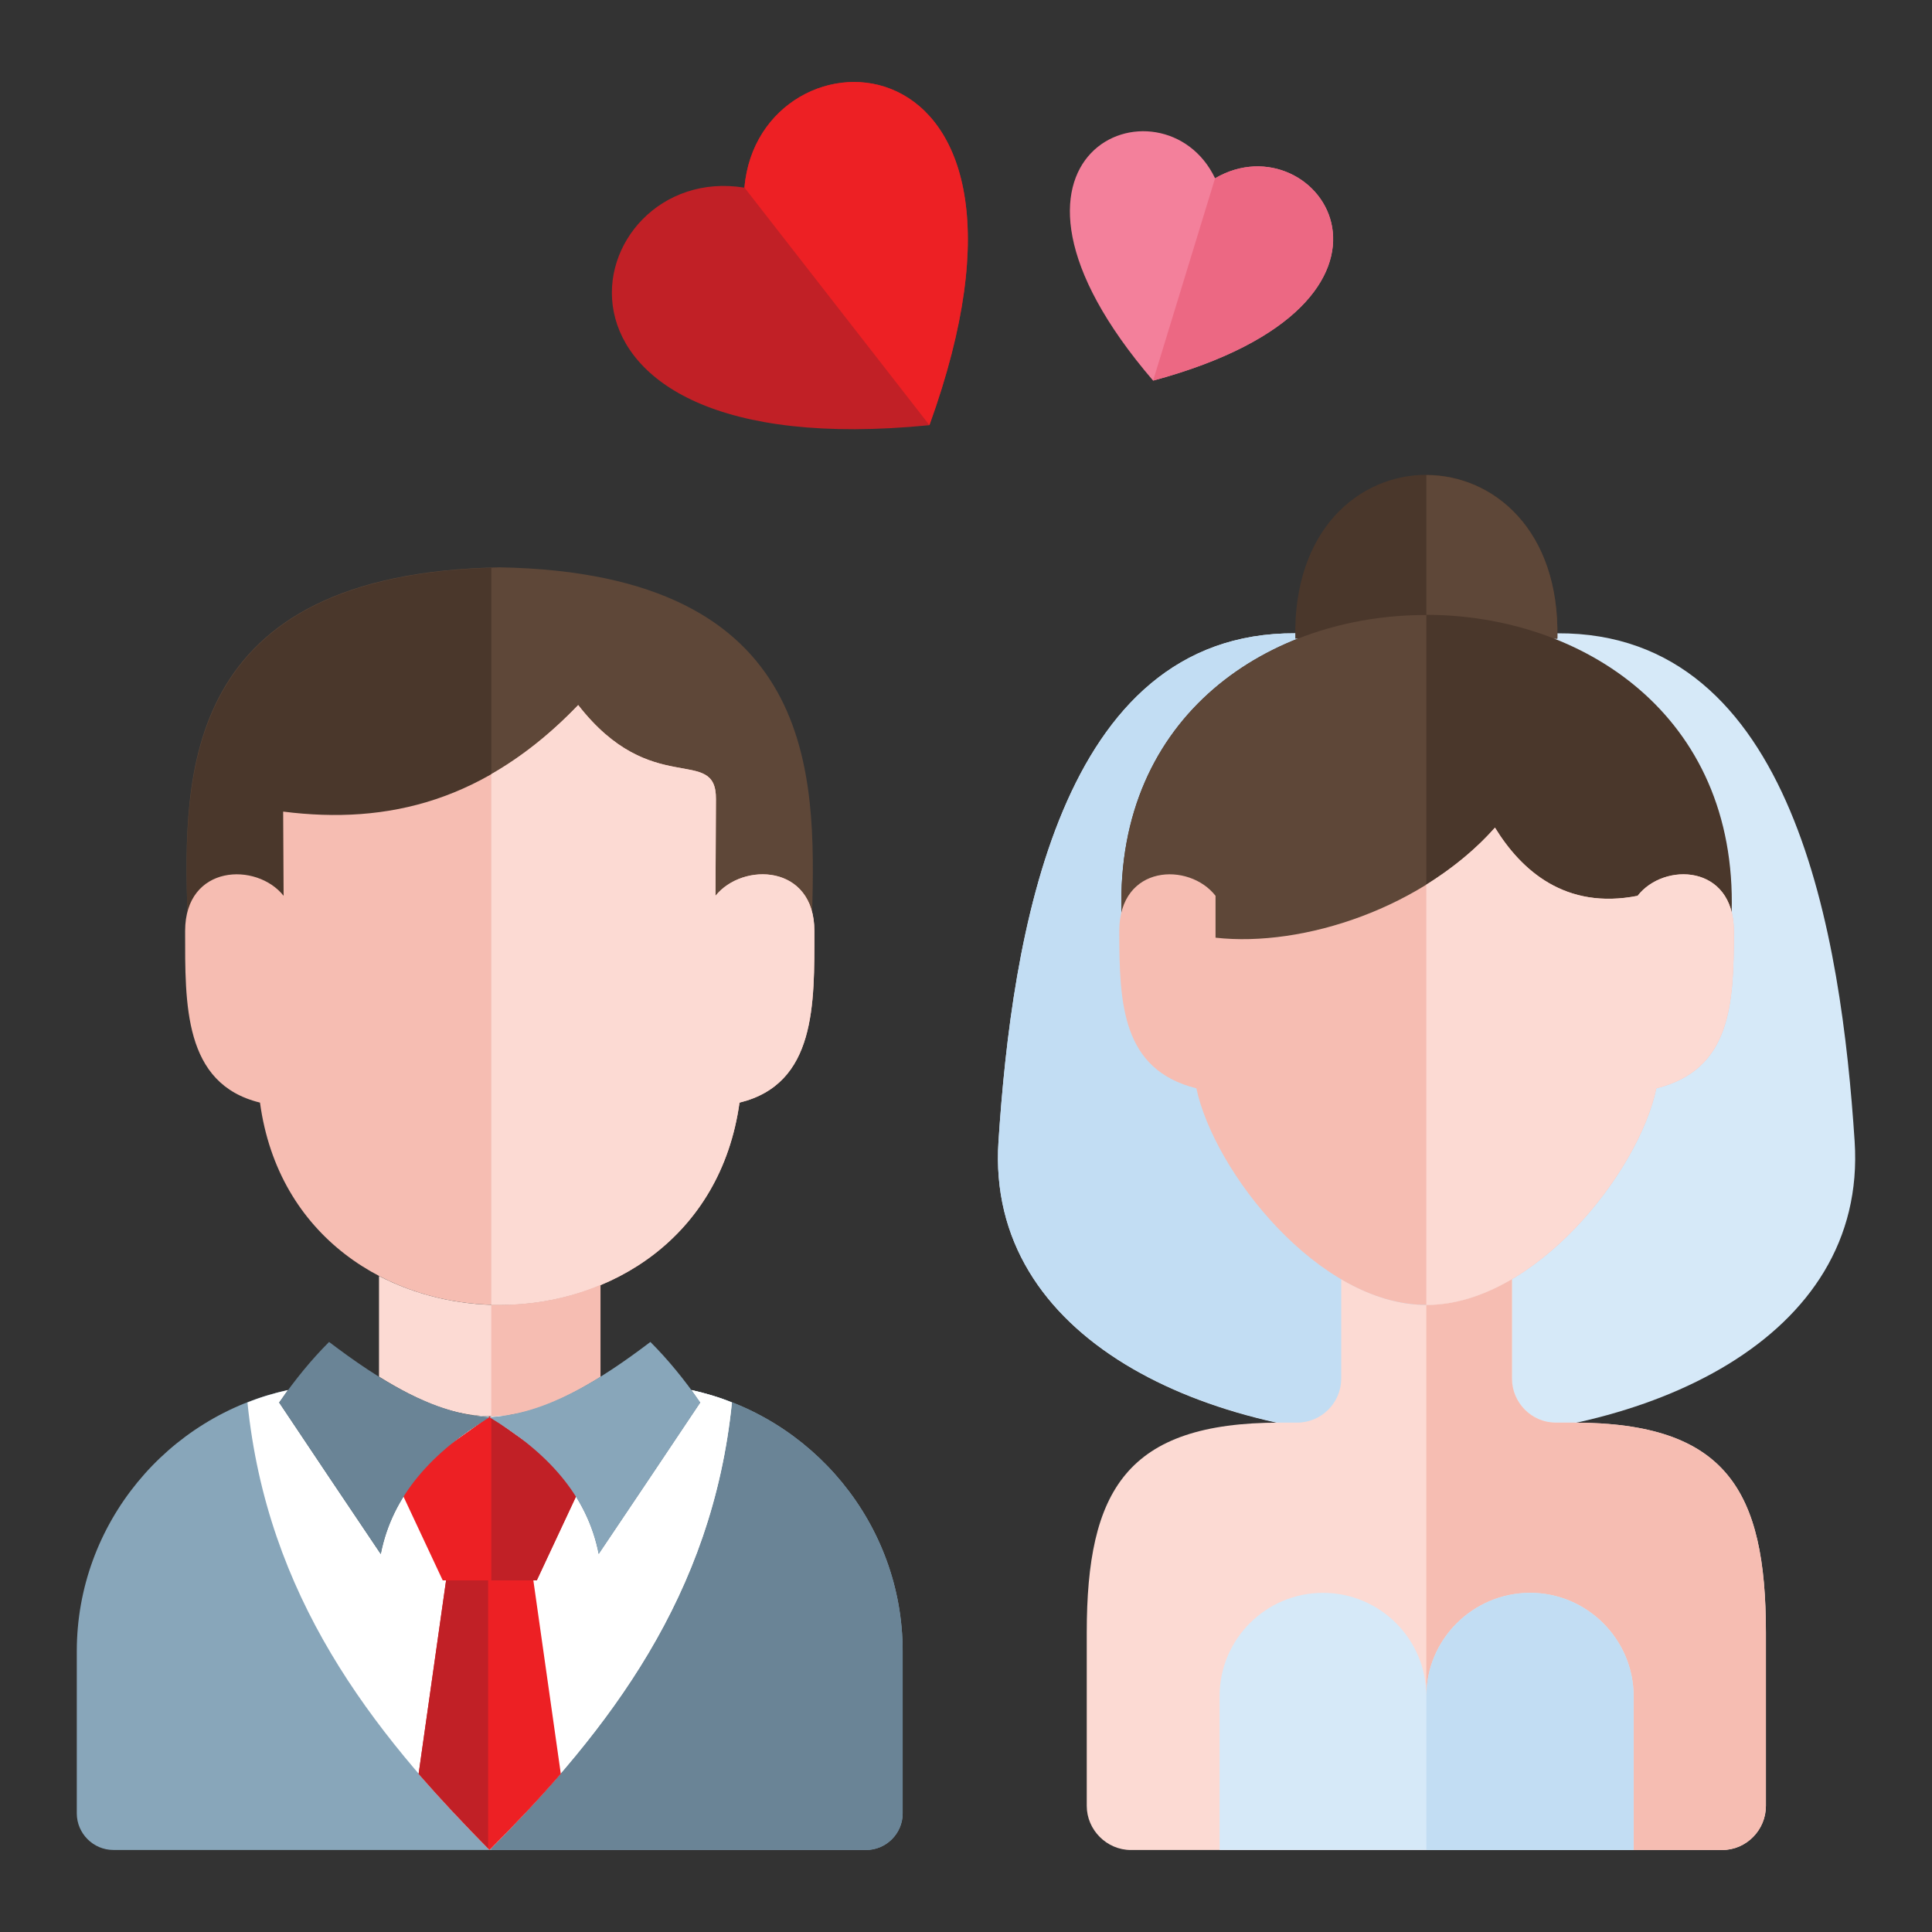 <svg viewBox="0 0 512 512" xmlns="http://www.w3.org/2000/svg"><rect x="0" y="0" width="512" height="512" fill="#333333" stroke="none"/><g><g clip-rule="evenodd" fill-rule="evenodd"><path d="M491.5 302.48c-3.54-53.86-15.83-135-78.78-134.65h-69.45c-62.83-.35-75.12 80.79-78.66 134.65-6.85 105 233.74 105 226.89 0z" fill="#d6e9f8"></path><path d="M377.99 167.83h-34.72c-62.83-.35-75.12 80.79-78.66 134.65-3.43 52.44 55.04 78.66 113.39 78.66V167.83z" fill="#c2ddf3"></path><path d="M343.27 169.25h69.45c1.3-57.76-70.75-57.99-69.45 0z" fill="#4a372b"></path><path d="M377.99 169.25h34.72c.71-28.82-17.01-43.35-34.72-43.35zM49.65 241.77h165.59c.83-35.67 2.01-89.88-82.8-91.42-84.92 1.54-83.74 55.75-82.79 91.42z" fill="#5e4738"></path><path d="M49.65 241.77h80.55v-91.3c-82.56 2.48-81.38 55.99-80.55 91.3z" fill="#4a372b"></path><path d="m189.61 237.4.12-25.63c.12-14.53-17.01.12-36.5-24.92-24.45 25.39-50.32 31.77-78.19 28.23l.12 22.32c-7.09-8.98-26.1-8.39-26.1 9.33 0 19.37-.47 40.51 19.84 45.47 4.84 35.67 34.13 53.62 63.54 53.62 29.29 0 58.58-17.95 63.54-53.62 20.32-4.96 19.84-26.1 19.84-45.47.01-17.72-19.01-18.31-26.21-9.33z" fill="#f6bdb2"></path><path d="m189.61 237.4.12-25.63c.12-14.53-17.01.12-36.5-24.92-7.56 7.91-15.24 13.82-23.03 18.31v140.67h2.24c29.29 0 58.58-17.95 63.54-53.62 20.32-4.96 19.84-26.1 19.84-45.47.01-17.73-19.01-18.32-26.21-9.34z" fill="#fcdad3"></path><path d="M100.44 364.84v-26.69c9.8 5.08 20.91 7.68 32.01 7.68 9.09 0 18.31-1.77 26.69-5.31v24.33c-22.44 13.93-36.26 13.93-58.7-.01z" fill="#fcdad3"></path><path d="M136.81 374.64c-2.36.47-4.72.83-7.09.94-15 9.09-25.75 20.55-28.82 36.26-8.98-13.35-17.95-26.69-26.93-40.16.83-1.06 1.54-2.24 2.36-3.31-31.89 6.85-55.98 35.43-55.98 69.21v42.99c0 5.31 4.37 9.69 9.68 9.69h199.49c5.32 0 9.69-4.37 9.69-9.69V437.6c0-33.78-24.09-62.36-55.98-69.21.83 1.06 1.54 2.24 2.36 3.31-8.98 13.46-17.95 26.81-26.93 40.16-3.07-15.71-13.82-27.17-28.94-36.26-2.24-.12-4.61-.47-6.97-.94 4.73.93 9.34.93 14.06-.02z" fill="#88a6ba"></path><path d="M136.81 374.64c-2.24.47-4.37.83-6.61.94v-.24c2.13-.1 4.37-.22 6.61-.7zm-6.61 115.63h99.33c5.32 0 9.69-4.37 9.69-9.69V437.6c0-33.78-24.09-62.36-55.98-69.21.83 1.06 1.54 2.24 2.36 3.31-8.98 13.46-17.95 26.81-26.93 40.16-3.07-15.59-13.58-27.05-28.46-36.02v114.43z" fill="#6a8496"></path><path d="M136.81 374.64c-2.36.47-4.72.83-7.09.94-15 9.09-25.75 20.55-28.82 36.26-8.98-13.35-17.95-26.69-26.93-40.16.83-1.06 1.54-2.24 2.36-3.31-3.66.83-7.32 1.89-10.75 3.31 5.2 51.26 32.48 86.57 64.13 118.58 31.77-32.01 59.06-67.32 64.25-118.58-3.43-1.42-7.09-2.48-10.75-3.31.83 1.06 1.54 2.24 2.36 3.31-8.98 13.46-17.95 26.81-26.93 40.16-3.07-15.71-13.82-27.17-28.94-36.26-2.24-.12-4.61-.47-6.97-.94 4.75.95 9.36.95 14.08 0z" fill="#ffffff"></path><path d="M136.81 374.64c-2.24.47-4.37.83-6.61.94v-.24c2.13-.1 4.37-.22 6.61-.7zM130.2 489.8c31.54-31.89 58.58-67.09 63.78-118.11-3.43-1.42-7.09-2.48-10.75-3.31.83 1.06 1.54 2.24 2.36 3.31-8.98 13.46-17.95 26.81-26.93 40.16-3.07-15.59-13.58-27.05-28.46-36.02z" fill="#ffffff"></path><path d="m148.62 470.08-7.56-53.27H118.5l-7.56 53.27c6.02 6.97 12.28 13.58 18.78 20.2 6.62-6.62 12.88-13.23 18.9-20.2z" fill="#ed2024"></path><path d="M129.37 416.81H118.5l-7.56 53.27c5.91 6.73 12.05 13.35 18.42 19.72v-72.99z" fill="#c12026"></path><path d="m297.21 241.77 78.43 58.82 83.27-58.82c2.94-104.88-164.77-105.35-161.7 0z" fill="#4a372b"></path><path d="m297.21 241.77 25.63 19.25H378v-98.03c-41.11-.12-82.33 26.1-80.79 78.78z" fill="#5e4738"></path><path d="M456.42 490.27H299.69c-6.38 0-11.69-5.31-11.69-11.69v-45.94c0-37.68 10.51-55.63 51.14-55.63h4.61c6.5 0 11.69-5.31 11.69-11.69v-26.34c7.2 4.25 14.88 6.85 22.56 6.85 7.8 0 15.47-2.6 22.68-6.85v26.34c0 6.38 5.2 11.69 11.57 11.69h4.72c40.51 0 51.02 17.95 51.02 55.63v45.94c0 6.38-5.19 11.69-11.57 11.69z" fill="#fcdad3"></path><path d="M456.42 490.27h-78.43V345.83c7.8 0 15.47-2.6 22.68-6.85v26.34c0 6.38 5.2 11.69 11.57 11.69h4.72c40.51 0 51.02 17.95 51.02 55.63v45.94c.01 6.38-5.18 11.69-11.56 11.69z" fill="#f6bdb2"></path><path d="M246.3 112.68c38.74-107.13-45.24-107.6-49.02-62.95-44.29-7.21-64.36 74.17 49.02 62.95z" fill="#c12026"></path><path d="m197.29 49.72 49.02 62.95C285.04 5.55 201.07 5.08 197.29 49.72z" fill="#ed2024"></path><path d="M305.59 100.87c77.36-20.91 43.7-69.57 16.42-53.62-13.58-28.47-68.62-7.21-16.42 53.62z" fill="#f3809b"></path><path d="m322.01 47.24-16.42 53.62c77.37-20.9 43.7-69.56 16.42-53.62z" fill="#ec6883"></path><path d="M396.18 219.33c6.97 11.34 18.66 21.85 37.8 18.07 6.97-8.98 25.51-8.39 25.51 9.33 0 19.37-.71 36.73-20.55 41.69-4.61 22.09-32.24 57.4-60.95 57.4-28.58 0-56.22-35.31-60.94-57.4-19.72-4.96-20.43-22.32-20.43-41.69 0-17.72 18.54-18.31 25.51-9.33v11.1c23.27 2.6 55.16-7.91 74.05-29.17z" fill="#f6bdb2"></path><path d="M396.18 219.33c6.97 11.34 18.66 21.85 37.8 18.07 6.97-8.98 25.51-8.39 25.51 9.33 0 19.37-.71 36.73-20.55 41.69-4.61 22.09-32.24 57.4-60.95 57.4V234.45c6.74-4.25 13-9.21 18.19-15.12z" fill="#fcdad3"></path><path d="M432.92 490.27v-40.75c0-15.12-12.4-27.4-27.4-27.4-15.12 0-27.52 12.28-27.52 27.4 0-15.12-12.28-27.4-27.4-27.4s-27.4 12.28-27.4 27.4v40.75z" fill="#d6e9f8"></path><path d="M432.92 490.27v-40.75c0-15.12-12.4-27.4-27.4-27.4-15.12 0-27.52 12.28-27.52 27.4v40.75z" fill="#c2ddf3"></path><path d="M130.2 345.83h2.24c9.09 0 18.31-1.77 26.69-5.31v24.33c-11.1 6.85-19.96 10.39-28.94 10.51v-29.53z" fill="#f6bdb2"></path><path d="m105.16 392.83 24.57-17.48 24.68 17.48-12.16 25.99h-24.92z" fill="#ed2024"></path><path d="m130.2 375.59 24.21 17.24-12.16 25.99H130.2z" fill="#c12026"></path><path d="M87.21 355.63c13.23 10.04 27.64 19.13 42.52 19.96-15 9.09-25.75 20.55-28.82 36.26-8.98-13.35-17.95-26.69-26.93-40.16 4.25-6.14 8.62-11.45 13.23-16.06z" fill="#6a8496"></path><path d="M172.36 355.63c-13.23 10.04-27.64 19.13-42.64 19.96 15.12 9.09 25.87 20.55 28.94 36.26 8.98-13.35 17.95-26.69 26.93-40.16-4.25-6.14-8.62-11.45-13.23-16.06z" fill="#88a6ba"></path></g></g></svg>